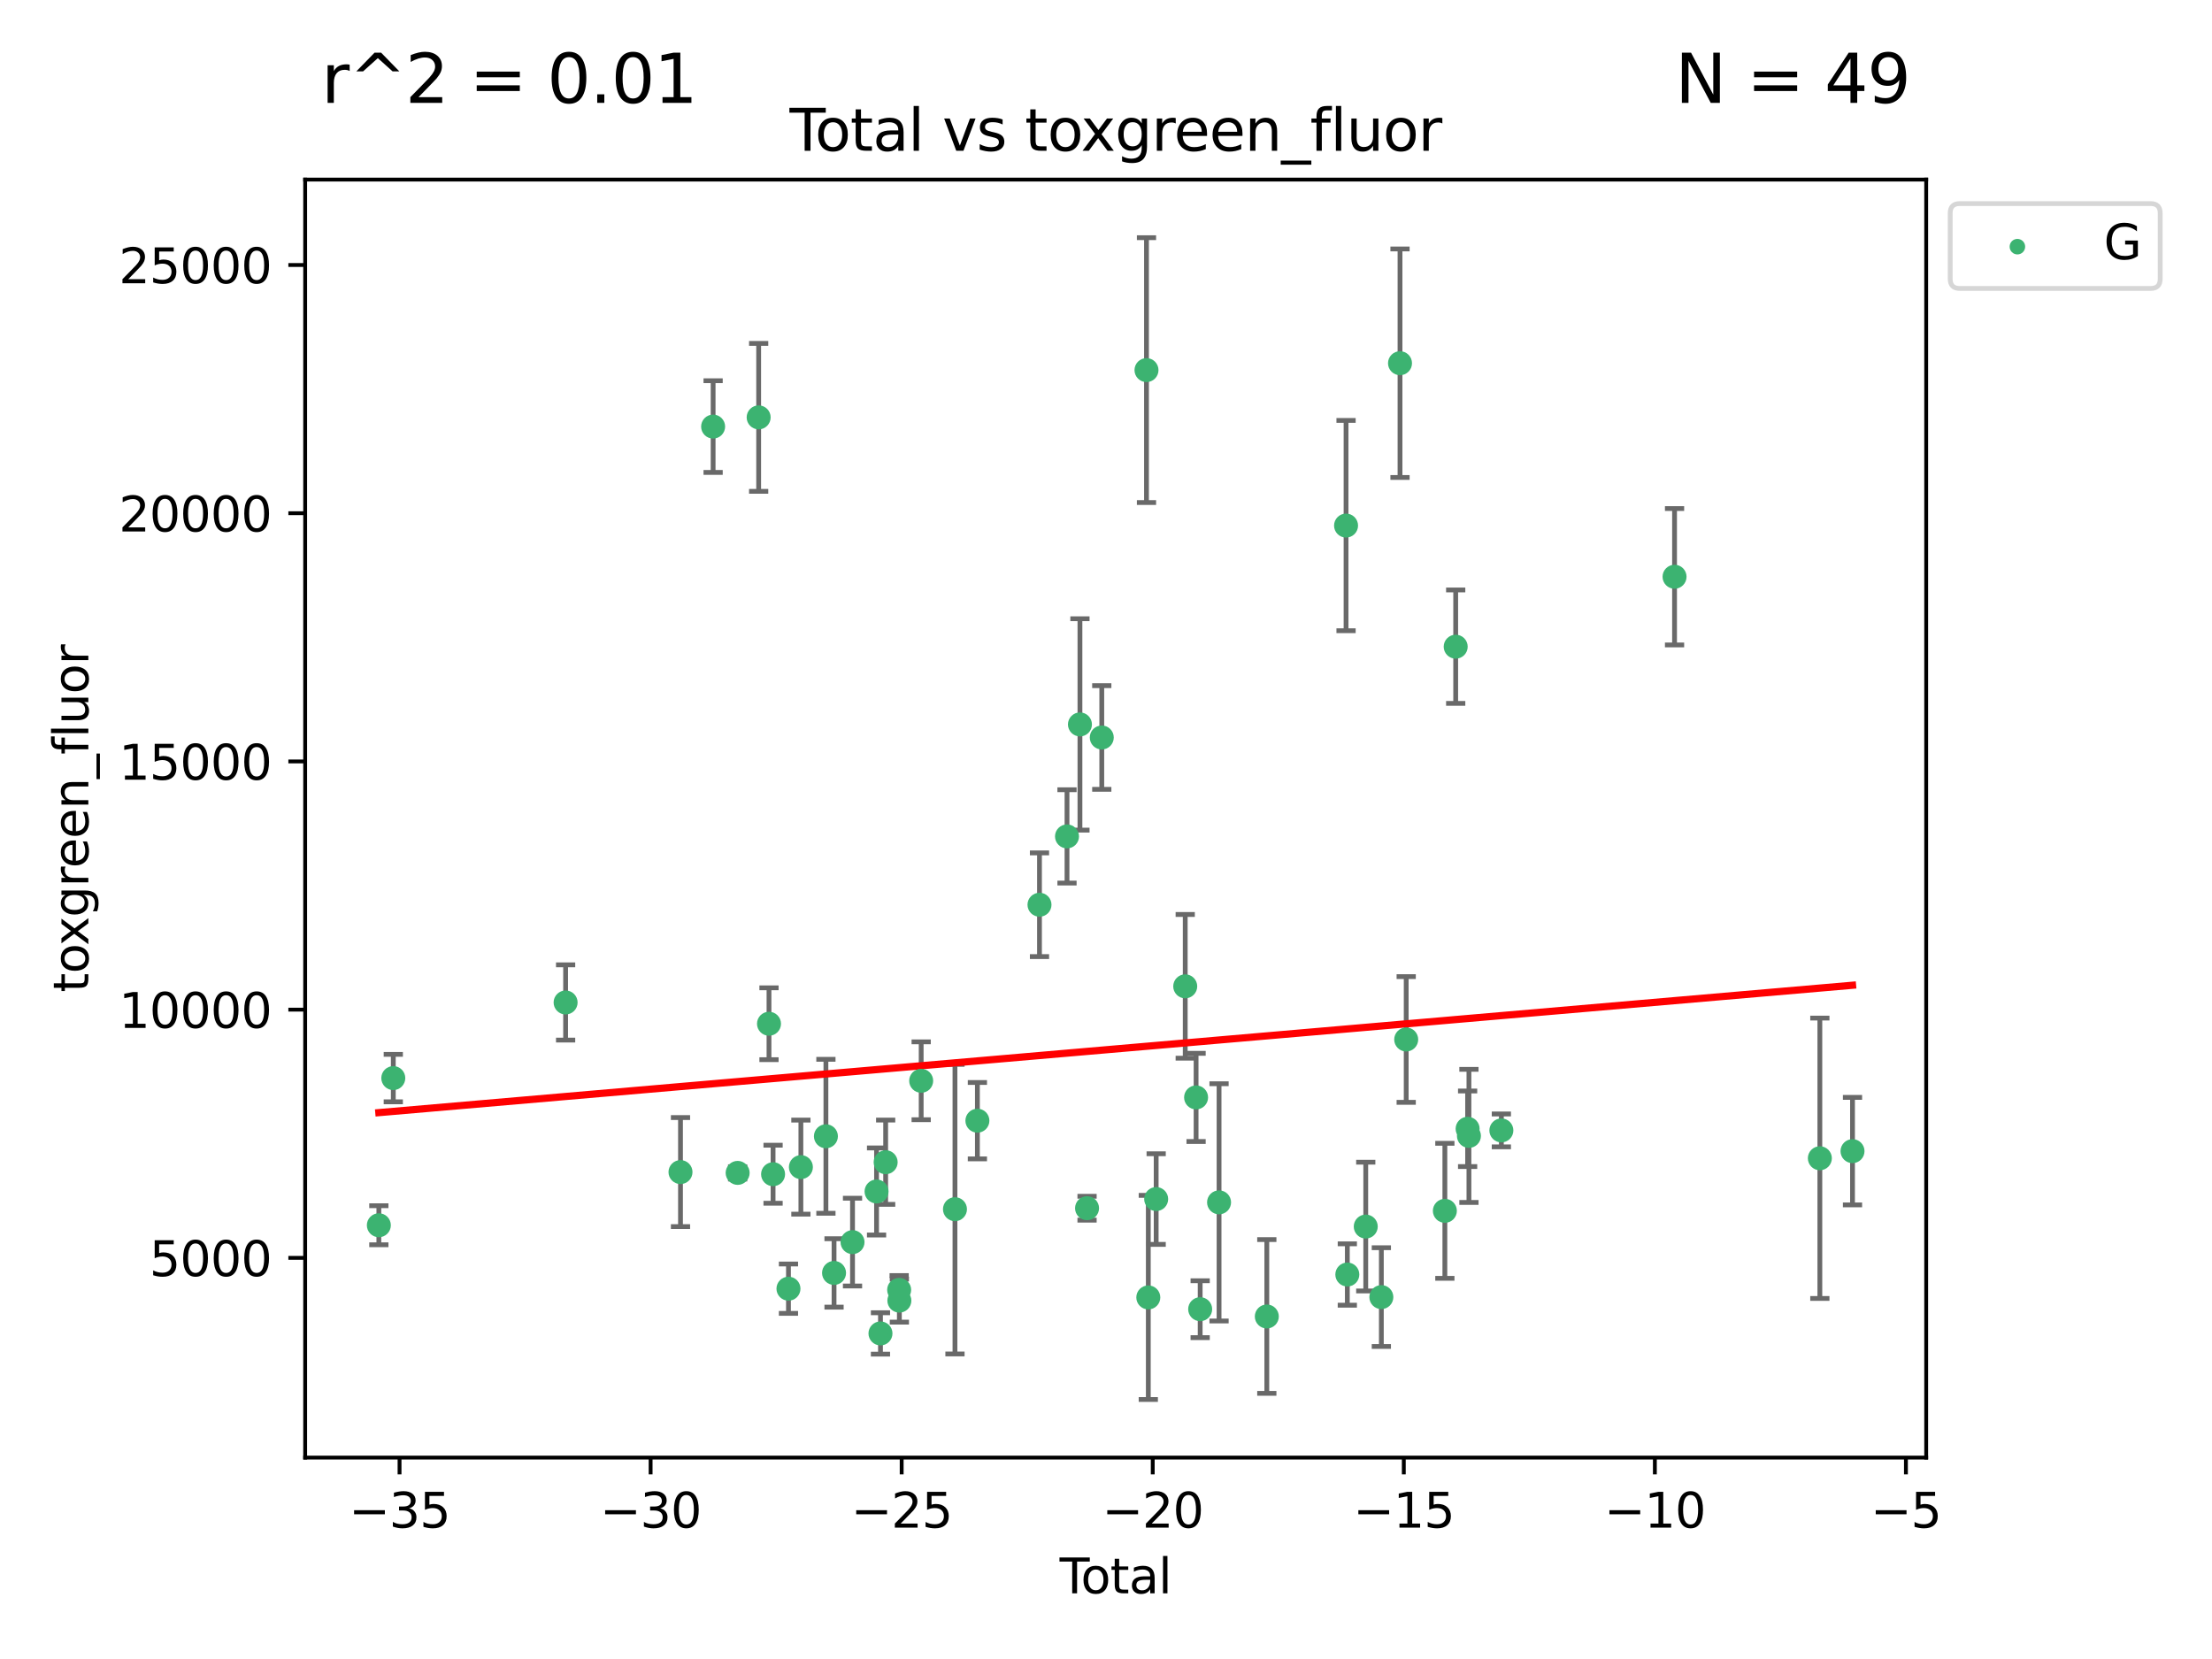 <?xml version="1.0" encoding="utf-8" standalone="no"?>
<!DOCTYPE svg PUBLIC "-//W3C//DTD SVG 1.1//EN"
  "http://www.w3.org/Graphics/SVG/1.1/DTD/svg11.dtd">
<svg xmlns:xlink="http://www.w3.org/1999/xlink" width="460.8pt" height="345.6pt" viewBox="0 0 460.8 345.6" xmlns="http://www.w3.org/2000/svg" version="1.1">
 <defs>
  <style type="text/css">*{stroke-linejoin: round; stroke-linecap: butt}</style>
 </defs>
 <g id="figure_1">
  <g id="patch_1">
   <path d="M 0 345.6 
L 460.8 345.6 
L 460.8 0 
L 0 0 
z
" style="fill: #ffffff"/>
  </g>
  <g id="axes_1">
   <g id="patch_2">
    <path d="M 63.571 303.64 
L 401.26 303.64 
L 401.26 37.411 
L 63.571 37.411 
z
" style="fill: #ffffff"/>
   </g>
   <g id="PathCollection_1">
    <defs>
     <path id="m914943b839" d="M 0 1.118 
C 0.297 1.118 0.581 1 0.791 0.791 
C 1 0.581 1.118 0.297 1.118 0 
C 1.118 -0.297 1 -0.581 0.791 -0.791 
C 0.581 -1 0.297 -1.118 0 -1.118 
C -0.297 -1.118 -0.581 -1 -0.791 -0.791 
C -1 -0.581 -1.118 -0.297 -1.118 0 
C -1.118 0.297 -1 0.581 -0.791 0.791 
C -0.581 1 -0.297 1.118 0 1.118 
z
" style="stroke: #3cb371"/>
    </defs>
    <g clip-path="url(#p2b8fda787f)">
     <use xlink:href="#m914943b839" x="78.921" y="255.241" style="fill: #3cb371; stroke: #3cb371"/>
     <use xlink:href="#m914943b839" x="81.93" y="224.585" style="fill: #3cb371; stroke: #3cb371"/>
     <use xlink:href="#m914943b839" x="117.827" y="208.834" style="fill: #3cb371; stroke: #3cb371"/>
     <use xlink:href="#m914943b839" x="141.76" y="244.166" style="fill: #3cb371; stroke: #3cb371"/>
     <use xlink:href="#m914943b839" x="148.556" y="88.865" style="fill: #3cb371; stroke: #3cb371"/>
     <use xlink:href="#m914943b839" x="153.665" y="244.333" style="fill: #3cb371; stroke: #3cb371"/>
     <use xlink:href="#m914943b839" x="158.042" y="86.946" style="fill: #3cb371; stroke: #3cb371"/>
     <use xlink:href="#m914943b839" x="160.196" y="213.265" style="fill: #3cb371; stroke: #3cb371"/>
     <use xlink:href="#m914943b839" x="161.046" y="244.609" style="fill: #3cb371; stroke: #3cb371"/>
     <use xlink:href="#m914943b839" x="164.252" y="268.458" style="fill: #3cb371; stroke: #3cb371"/>
     <use xlink:href="#m914943b839" x="166.84" y="243.132" style="fill: #3cb371; stroke: #3cb371"/>
     <use xlink:href="#m914943b839" x="172.053" y="236.707" style="fill: #3cb371; stroke: #3cb371"/>
     <use xlink:href="#m914943b839" x="173.747" y="265.175" style="fill: #3cb371; stroke: #3cb371"/>
     <use xlink:href="#m914943b839" x="177.596" y="258.756" style="fill: #3cb371; stroke: #3cb371"/>
     <use xlink:href="#m914943b839" x="182.603" y="248.206" style="fill: #3cb371; stroke: #3cb371"/>
     <use xlink:href="#m914943b839" x="183.419" y="277.778" style="fill: #3cb371; stroke: #3cb371"/>
     <use xlink:href="#m914943b839" x="184.499" y="242.11" style="fill: #3cb371; stroke: #3cb371"/>
     <use xlink:href="#m914943b839" x="187.311" y="268.703" style="fill: #3cb371; stroke: #3cb371"/>
     <use xlink:href="#m914943b839" x="187.355" y="270.943" style="fill: #3cb371; stroke: #3cb371"/>
     <use xlink:href="#m914943b839" x="191.898" y="225.149" style="fill: #3cb371; stroke: #3cb371"/>
     <use xlink:href="#m914943b839" x="198.937" y="251.896" style="fill: #3cb371; stroke: #3cb371"/>
     <use xlink:href="#m914943b839" x="203.61" y="233.46" style="fill: #3cb371; stroke: #3cb371"/>
     <use xlink:href="#m914943b839" x="216.545" y="188.473" style="fill: #3cb371; stroke: #3cb371"/>
     <use xlink:href="#m914943b839" x="222.277" y="174.238" style="fill: #3cb371; stroke: #3cb371"/>
     <use xlink:href="#m914943b839" x="224.972" y="150.91" style="fill: #3cb371; stroke: #3cb371"/>
     <use xlink:href="#m914943b839" x="226.453" y="251.69" style="fill: #3cb371; stroke: #3cb371"/>
     <use xlink:href="#m914943b839" x="229.52" y="153.633" style="fill: #3cb371; stroke: #3cb371"/>
     <use xlink:href="#m914943b839" x="238.835" y="77.1" style="fill: #3cb371; stroke: #3cb371"/>
     <use xlink:href="#m914943b839" x="239.213" y="270.277" style="fill: #3cb371; stroke: #3cb371"/>
     <use xlink:href="#m914943b839" x="240.851" y="249.786" style="fill: #3cb371; stroke: #3cb371"/>
     <use xlink:href="#m914943b839" x="246.904" y="205.47" style="fill: #3cb371; stroke: #3cb371"/>
     <use xlink:href="#m914943b839" x="249.167" y="228.612" style="fill: #3cb371; stroke: #3cb371"/>
     <use xlink:href="#m914943b839" x="250.017" y="272.727" style="fill: #3cb371; stroke: #3cb371"/>
     <use xlink:href="#m914943b839" x="253.952" y="250.471" style="fill: #3cb371; stroke: #3cb371"/>
     <use xlink:href="#m914943b839" x="263.901" y="274.247" style="fill: #3cb371; stroke: #3cb371"/>
     <use xlink:href="#m914943b839" x="280.407" y="109.488" style="fill: #3cb371; stroke: #3cb371"/>
     <use xlink:href="#m914943b839" x="280.673" y="265.504" style="fill: #3cb371; stroke: #3cb371"/>
     <use xlink:href="#m914943b839" x="284.511" y="255.513" style="fill: #3cb371; stroke: #3cb371"/>
     <use xlink:href="#m914943b839" x="287.76" y="270.21" style="fill: #3cb371; stroke: #3cb371"/>
     <use xlink:href="#m914943b839" x="291.648" y="75.663" style="fill: #3cb371; stroke: #3cb371"/>
     <use xlink:href="#m914943b839" x="292.937" y="216.544" style="fill: #3cb371; stroke: #3cb371"/>
     <use xlink:href="#m914943b839" x="300.991" y="252.238" style="fill: #3cb371; stroke: #3cb371"/>
     <use xlink:href="#m914943b839" x="303.248" y="134.716" style="fill: #3cb371; stroke: #3cb371"/>
     <use xlink:href="#m914943b839" x="305.733" y="235.144" style="fill: #3cb371; stroke: #3cb371"/>
     <use xlink:href="#m914943b839" x="306.006" y="236.628" style="fill: #3cb371; stroke: #3cb371"/>
     <use xlink:href="#m914943b839" x="312.761" y="235.486" style="fill: #3cb371; stroke: #3cb371"/>
     <use xlink:href="#m914943b839" x="348.839" y="120.147" style="fill: #3cb371; stroke: #3cb371"/>
     <use xlink:href="#m914943b839" x="379.109" y="241.286" style="fill: #3cb371; stroke: #3cb371"/>
     <use xlink:href="#m914943b839" x="385.911" y="239.804" style="fill: #3cb371; stroke: #3cb371"/>
    </g>
   </g>
   <g id="matplotlib.axis_1">
    <g id="xtick_1">
     <g id="line2d_1">
      <defs>
       <path id="md3761fdeb9" d="M 0 0 
L 0 3.5 
" style="stroke: #000000; stroke-width: 0.8"/>
      </defs>
      <g>
       <use xlink:href="#md3761fdeb9" x="83.232" y="303.64" style="stroke: #000000; stroke-width: 0.8"/>
      </g>
     </g>
     <g id="text_1">
      <!-- −35 -->
      <g transform="translate(72.68 318.238)scale(0.1 -0.1)">
       <defs>
        <path id="DejaVuSans-2212" d="M 678 2272 
L 4684 2272 
L 4684 1741 
L 678 1741 
L 678 2272 
z
" transform="scale(0.016)"/>
        <path id="DejaVuSans-33" d="M 2597 2516 
Q 3050 2419 3304 2112 
Q 3559 1806 3559 1356 
Q 3559 666 3084 287 
Q 2609 -91 1734 -91 
Q 1441 -91 1130 -33 
Q 819 25 488 141 
L 488 750 
Q 750 597 1062 519 
Q 1375 441 1716 441 
Q 2309 441 2620 675 
Q 2931 909 2931 1356 
Q 2931 1769 2642 2001 
Q 2353 2234 1838 2234 
L 1294 2234 
L 1294 2753 
L 1863 2753 
Q 2328 2753 2575 2939 
Q 2822 3125 2822 3475 
Q 2822 3834 2567 4026 
Q 2313 4219 1838 4219 
Q 1578 4219 1281 4162 
Q 984 4106 628 3988 
L 628 4550 
Q 988 4650 1302 4700 
Q 1616 4750 1894 4750 
Q 2613 4750 3031 4423 
Q 3450 4097 3450 3541 
Q 3450 3153 3228 2886 
Q 3006 2619 2597 2516 
z
" transform="scale(0.016)"/>
        <path id="DejaVuSans-35" d="M 691 4666 
L 3169 4666 
L 3169 4134 
L 1269 4134 
L 1269 2991 
Q 1406 3038 1543 3061 
Q 1681 3084 1819 3084 
Q 2600 3084 3056 2656 
Q 3513 2228 3513 1497 
Q 3513 744 3044 326 
Q 2575 -91 1722 -91 
Q 1428 -91 1123 -41 
Q 819 9 494 109 
L 494 744 
Q 775 591 1075 516 
Q 1375 441 1709 441 
Q 2250 441 2565 725 
Q 2881 1009 2881 1497 
Q 2881 1984 2565 2268 
Q 2250 2553 1709 2553 
Q 1456 2553 1204 2497 
Q 953 2441 691 2322 
L 691 4666 
z
" transform="scale(0.016)"/>
       </defs>
       <use xlink:href="#DejaVuSans-2212"/>
       <use xlink:href="#DejaVuSans-33" x="83.789"/>
       <use xlink:href="#DejaVuSans-35" x="147.412"/>
      </g>
     </g>
    </g>
    <g id="xtick_2">
     <g id="line2d_2">
      <g>
       <use xlink:href="#md3761fdeb9" x="135.534" y="303.64" style="stroke: #000000; stroke-width: 0.8"/>
      </g>
     </g>
     <g id="text_2">
      <!-- −30 -->
      <g transform="translate(124.981 318.238)scale(0.1 -0.1)">
       <defs>
        <path id="DejaVuSans-30" d="M 2034 4250 
Q 1547 4250 1301 3770 
Q 1056 3291 1056 2328 
Q 1056 1369 1301 889 
Q 1547 409 2034 409 
Q 2525 409 2770 889 
Q 3016 1369 3016 2328 
Q 3016 3291 2770 3770 
Q 2525 4250 2034 4250 
z
M 2034 4750 
Q 2819 4750 3233 4129 
Q 3647 3509 3647 2328 
Q 3647 1150 3233 529 
Q 2819 -91 2034 -91 
Q 1250 -91 836 529 
Q 422 1150 422 2328 
Q 422 3509 836 4129 
Q 1250 4750 2034 4750 
z
" transform="scale(0.016)"/>
       </defs>
       <use xlink:href="#DejaVuSans-2212"/>
       <use xlink:href="#DejaVuSans-33" x="83.789"/>
       <use xlink:href="#DejaVuSans-30" x="147.412"/>
      </g>
     </g>
    </g>
    <g id="xtick_3">
     <g id="line2d_3">
      <g>
       <use xlink:href="#md3761fdeb9" x="187.835" y="303.64" style="stroke: #000000; stroke-width: 0.8"/>
      </g>
     </g>
     <g id="text_3">
      <!-- −25 -->
      <g transform="translate(177.283 318.238)scale(0.1 -0.1)">
       <defs>
        <path id="DejaVuSans-32" d="M 1228 531 
L 3431 531 
L 3431 0 
L 469 0 
L 469 531 
Q 828 903 1448 1529 
Q 2069 2156 2228 2338 
Q 2531 2678 2651 2914 
Q 2772 3150 2772 3378 
Q 2772 3750 2511 3984 
Q 2250 4219 1831 4219 
Q 1534 4219 1204 4116 
Q 875 4013 500 3803 
L 500 4441 
Q 881 4594 1212 4672 
Q 1544 4750 1819 4750 
Q 2544 4750 2975 4387 
Q 3406 4025 3406 3419 
Q 3406 3131 3298 2873 
Q 3191 2616 2906 2266 
Q 2828 2175 2409 1742 
Q 1991 1309 1228 531 
z
" transform="scale(0.016)"/>
       </defs>
       <use xlink:href="#DejaVuSans-2212"/>
       <use xlink:href="#DejaVuSans-32" x="83.789"/>
       <use xlink:href="#DejaVuSans-35" x="147.412"/>
      </g>
     </g>
    </g>
    <g id="xtick_4">
     <g id="line2d_4">
      <g>
       <use xlink:href="#md3761fdeb9" x="240.136" y="303.64" style="stroke: #000000; stroke-width: 0.8"/>
      </g>
     </g>
     <g id="text_4">
      <!-- −20 -->
      <g transform="translate(229.584 318.238)scale(0.1 -0.1)">
       <use xlink:href="#DejaVuSans-2212"/>
       <use xlink:href="#DejaVuSans-32" x="83.789"/>
       <use xlink:href="#DejaVuSans-30" x="147.412"/>
      </g>
     </g>
    </g>
    <g id="xtick_5">
     <g id="line2d_5">
      <g>
       <use xlink:href="#md3761fdeb9" x="292.437" y="303.64" style="stroke: #000000; stroke-width: 0.8"/>
      </g>
     </g>
     <g id="text_5">
      <!-- −15 -->
      <g transform="translate(281.885 318.238)scale(0.1 -0.1)">
       <defs>
        <path id="DejaVuSans-31" d="M 794 531 
L 1825 531 
L 1825 4091 
L 703 3866 
L 703 4441 
L 1819 4666 
L 2450 4666 
L 2450 531 
L 3481 531 
L 3481 0 
L 794 0 
L 794 531 
z
" transform="scale(0.016)"/>
       </defs>
       <use xlink:href="#DejaVuSans-2212"/>
       <use xlink:href="#DejaVuSans-31" x="83.789"/>
       <use xlink:href="#DejaVuSans-35" x="147.412"/>
      </g>
     </g>
    </g>
    <g id="xtick_6">
     <g id="line2d_6">
      <g>
       <use xlink:href="#md3761fdeb9" x="344.739" y="303.64" style="stroke: #000000; stroke-width: 0.8"/>
      </g>
     </g>
     <g id="text_6">
      <!-- −10 -->
      <g transform="translate(334.186 318.238)scale(0.1 -0.1)">
       <use xlink:href="#DejaVuSans-2212"/>
       <use xlink:href="#DejaVuSans-31" x="83.789"/>
       <use xlink:href="#DejaVuSans-30" x="147.412"/>
      </g>
     </g>
    </g>
    <g id="xtick_7">
     <g id="line2d_7">
      <g>
       <use xlink:href="#md3761fdeb9" x="397.04" y="303.64" style="stroke: #000000; stroke-width: 0.8"/>
      </g>
     </g>
     <g id="text_7">
      <!-- −5 -->
      <g transform="translate(389.669 318.238)scale(0.1 -0.1)">
       <use xlink:href="#DejaVuSans-2212"/>
       <use xlink:href="#DejaVuSans-35" x="83.789"/>
      </g>
     </g>
    </g>
    <g id="text_8">
     <!-- Total -->
     <g transform="translate(220.739 331.917)scale(0.1 -0.1)">
      <defs>
       <path id="DejaVuSans-54" d="M -19 4666 
L 3928 4666 
L 3928 4134 
L 2272 4134 
L 2272 0 
L 1638 0 
L 1638 4134 
L -19 4134 
L -19 4666 
z
" transform="scale(0.016)"/>
       <path id="DejaVuSans-6f" d="M 1959 3097 
Q 1497 3097 1228 2736 
Q 959 2375 959 1747 
Q 959 1119 1226 758 
Q 1494 397 1959 397 
Q 2419 397 2687 759 
Q 2956 1122 2956 1747 
Q 2956 2369 2687 2733 
Q 2419 3097 1959 3097 
z
M 1959 3584 
Q 2709 3584 3137 3096 
Q 3566 2609 3566 1747 
Q 3566 888 3137 398 
Q 2709 -91 1959 -91 
Q 1206 -91 779 398 
Q 353 888 353 1747 
Q 353 2609 779 3096 
Q 1206 3584 1959 3584 
z
" transform="scale(0.016)"/>
       <path id="DejaVuSans-74" d="M 1172 4494 
L 1172 3500 
L 2356 3500 
L 2356 3053 
L 1172 3053 
L 1172 1153 
Q 1172 725 1289 603 
Q 1406 481 1766 481 
L 2356 481 
L 2356 0 
L 1766 0 
Q 1100 0 847 248 
Q 594 497 594 1153 
L 594 3053 
L 172 3053 
L 172 3500 
L 594 3500 
L 594 4494 
L 1172 4494 
z
" transform="scale(0.016)"/>
       <path id="DejaVuSans-61" d="M 2194 1759 
Q 1497 1759 1228 1600 
Q 959 1441 959 1056 
Q 959 750 1161 570 
Q 1363 391 1709 391 
Q 2188 391 2477 730 
Q 2766 1069 2766 1631 
L 2766 1759 
L 2194 1759 
z
M 3341 1997 
L 3341 0 
L 2766 0 
L 2766 531 
Q 2569 213 2275 61 
Q 1981 -91 1556 -91 
Q 1019 -91 701 211 
Q 384 513 384 1019 
Q 384 1609 779 1909 
Q 1175 2209 1959 2209 
L 2766 2209 
L 2766 2266 
Q 2766 2663 2505 2880 
Q 2244 3097 1772 3097 
Q 1472 3097 1187 3025 
Q 903 2953 641 2809 
L 641 3341 
Q 956 3463 1253 3523 
Q 1550 3584 1831 3584 
Q 2591 3584 2966 3190 
Q 3341 2797 3341 1997 
z
" transform="scale(0.016)"/>
       <path id="DejaVuSans-6c" d="M 603 4863 
L 1178 4863 
L 1178 0 
L 603 0 
L 603 4863 
z
" transform="scale(0.016)"/>
      </defs>
      <use xlink:href="#DejaVuSans-54"/>
      <use xlink:href="#DejaVuSans-6f" x="44.084"/>
      <use xlink:href="#DejaVuSans-74" x="105.266"/>
      <use xlink:href="#DejaVuSans-61" x="144.475"/>
      <use xlink:href="#DejaVuSans-6c" x="205.754"/>
     </g>
    </g>
   </g>
   <g id="matplotlib.axis_2">
    <g id="ytick_1">
     <g id="line2d_8">
      <defs>
       <path id="m83ffa0b777" d="M 0 0 
L -3.5 0 
" style="stroke: #000000; stroke-width: 0.8"/>
      </defs>
      <g>
       <use xlink:href="#m83ffa0b777" x="63.571" y="262.033" style="stroke: #000000; stroke-width: 0.8"/>
      </g>
     </g>
     <g id="text_9">
      <!-- 5000 -->
      <g transform="translate(31.121 265.832)scale(0.1 -0.1)">
       <use xlink:href="#DejaVuSans-35"/>
       <use xlink:href="#DejaVuSans-30" x="63.623"/>
       <use xlink:href="#DejaVuSans-30" x="127.246"/>
       <use xlink:href="#DejaVuSans-30" x="190.869"/>
      </g>
     </g>
    </g>
    <g id="ytick_2">
     <g id="line2d_9">
      <g>
       <use xlink:href="#m83ffa0b777" x="63.571" y="210.326" style="stroke: #000000; stroke-width: 0.8"/>
      </g>
     </g>
     <g id="text_10">
      <!-- 10000 -->
      <g transform="translate(24.759 214.125)scale(0.1 -0.1)">
       <use xlink:href="#DejaVuSans-31"/>
       <use xlink:href="#DejaVuSans-30" x="63.623"/>
       <use xlink:href="#DejaVuSans-30" x="127.246"/>
       <use xlink:href="#DejaVuSans-30" x="190.869"/>
       <use xlink:href="#DejaVuSans-30" x="254.492"/>
      </g>
     </g>
    </g>
    <g id="ytick_3">
     <g id="line2d_10">
      <g>
       <use xlink:href="#m83ffa0b777" x="63.571" y="158.619" style="stroke: #000000; stroke-width: 0.8"/>
      </g>
     </g>
     <g id="text_11">
      <!-- 15000 -->
      <g transform="translate(24.759 162.418)scale(0.1 -0.1)">
       <use xlink:href="#DejaVuSans-31"/>
       <use xlink:href="#DejaVuSans-35" x="63.623"/>
       <use xlink:href="#DejaVuSans-30" x="127.246"/>
       <use xlink:href="#DejaVuSans-30" x="190.869"/>
       <use xlink:href="#DejaVuSans-30" x="254.492"/>
      </g>
     </g>
    </g>
    <g id="ytick_4">
     <g id="line2d_11">
      <g>
       <use xlink:href="#m83ffa0b777" x="63.571" y="106.913" style="stroke: #000000; stroke-width: 0.8"/>
      </g>
     </g>
     <g id="text_12">
      <!-- 20000 -->
      <g transform="translate(24.759 110.712)scale(0.1 -0.1)">
       <use xlink:href="#DejaVuSans-32"/>
       <use xlink:href="#DejaVuSans-30" x="63.623"/>
       <use xlink:href="#DejaVuSans-30" x="127.246"/>
       <use xlink:href="#DejaVuSans-30" x="190.869"/>
       <use xlink:href="#DejaVuSans-30" x="254.492"/>
      </g>
     </g>
    </g>
    <g id="ytick_5">
     <g id="line2d_12">
      <g>
       <use xlink:href="#m83ffa0b777" x="63.571" y="55.206" style="stroke: #000000; stroke-width: 0.8"/>
      </g>
     </g>
     <g id="text_13">
      <!-- 25000 -->
      <g transform="translate(24.759 59.005)scale(0.1 -0.1)">
       <use xlink:href="#DejaVuSans-32"/>
       <use xlink:href="#DejaVuSans-35" x="63.623"/>
       <use xlink:href="#DejaVuSans-30" x="127.246"/>
       <use xlink:href="#DejaVuSans-30" x="190.869"/>
       <use xlink:href="#DejaVuSans-30" x="254.492"/>
      </g>
     </g>
    </g>
    <g id="text_14">
     <!-- toxgreen_fluor -->
     <g transform="translate(18.401 206.72)rotate(-90)scale(0.1 -0.1)">
      <defs>
       <path id="DejaVuSans-78" d="M 3513 3500 
L 2247 1797 
L 3578 0 
L 2900 0 
L 1881 1375 
L 863 0 
L 184 0 
L 1544 1831 
L 300 3500 
L 978 3500 
L 1906 2253 
L 2834 3500 
L 3513 3500 
z
" transform="scale(0.016)"/>
       <path id="DejaVuSans-67" d="M 2906 1791 
Q 2906 2416 2648 2759 
Q 2391 3103 1925 3103 
Q 1463 3103 1205 2759 
Q 947 2416 947 1791 
Q 947 1169 1205 825 
Q 1463 481 1925 481 
Q 2391 481 2648 825 
Q 2906 1169 2906 1791 
z
M 3481 434 
Q 3481 -459 3084 -895 
Q 2688 -1331 1869 -1331 
Q 1566 -1331 1297 -1286 
Q 1028 -1241 775 -1147 
L 775 -588 
Q 1028 -725 1275 -790 
Q 1522 -856 1778 -856 
Q 2344 -856 2625 -561 
Q 2906 -266 2906 331 
L 2906 616 
Q 2728 306 2450 153 
Q 2172 0 1784 0 
Q 1141 0 747 490 
Q 353 981 353 1791 
Q 353 2603 747 3093 
Q 1141 3584 1784 3584 
Q 2172 3584 2450 3431 
Q 2728 3278 2906 2969 
L 2906 3500 
L 3481 3500 
L 3481 434 
z
" transform="scale(0.016)"/>
       <path id="DejaVuSans-72" d="M 2631 2963 
Q 2534 3019 2420 3045 
Q 2306 3072 2169 3072 
Q 1681 3072 1420 2755 
Q 1159 2438 1159 1844 
L 1159 0 
L 581 0 
L 581 3500 
L 1159 3500 
L 1159 2956 
Q 1341 3275 1631 3429 
Q 1922 3584 2338 3584 
Q 2397 3584 2469 3576 
Q 2541 3569 2628 3553 
L 2631 2963 
z
" transform="scale(0.016)"/>
       <path id="DejaVuSans-65" d="M 3597 1894 
L 3597 1613 
L 953 1613 
Q 991 1019 1311 708 
Q 1631 397 2203 397 
Q 2534 397 2845 478 
Q 3156 559 3463 722 
L 3463 178 
Q 3153 47 2828 -22 
Q 2503 -91 2169 -91 
Q 1331 -91 842 396 
Q 353 884 353 1716 
Q 353 2575 817 3079 
Q 1281 3584 2069 3584 
Q 2775 3584 3186 3129 
Q 3597 2675 3597 1894 
z
M 3022 2063 
Q 3016 2534 2758 2815 
Q 2500 3097 2075 3097 
Q 1594 3097 1305 2825 
Q 1016 2553 972 2059 
L 3022 2063 
z
" transform="scale(0.016)"/>
       <path id="DejaVuSans-6e" d="M 3513 2113 
L 3513 0 
L 2938 0 
L 2938 2094 
Q 2938 2591 2744 2837 
Q 2550 3084 2163 3084 
Q 1697 3084 1428 2787 
Q 1159 2491 1159 1978 
L 1159 0 
L 581 0 
L 581 3500 
L 1159 3500 
L 1159 2956 
Q 1366 3272 1645 3428 
Q 1925 3584 2291 3584 
Q 2894 3584 3203 3211 
Q 3513 2838 3513 2113 
z
" transform="scale(0.016)"/>
       <path id="DejaVuSans-5f" d="M 3263 -1063 
L 3263 -1509 
L -63 -1509 
L -63 -1063 
L 3263 -1063 
z
" transform="scale(0.016)"/>
       <path id="DejaVuSans-66" d="M 2375 4863 
L 2375 4384 
L 1825 4384 
Q 1516 4384 1395 4259 
Q 1275 4134 1275 3809 
L 1275 3500 
L 2222 3500 
L 2222 3053 
L 1275 3053 
L 1275 0 
L 697 0 
L 697 3053 
L 147 3053 
L 147 3500 
L 697 3500 
L 697 3744 
Q 697 4328 969 4595 
Q 1241 4863 1831 4863 
L 2375 4863 
z
" transform="scale(0.016)"/>
       <path id="DejaVuSans-75" d="M 544 1381 
L 544 3500 
L 1119 3500 
L 1119 1403 
Q 1119 906 1312 657 
Q 1506 409 1894 409 
Q 2359 409 2629 706 
Q 2900 1003 2900 1516 
L 2900 3500 
L 3475 3500 
L 3475 0 
L 2900 0 
L 2900 538 
Q 2691 219 2414 64 
Q 2138 -91 1772 -91 
Q 1169 -91 856 284 
Q 544 659 544 1381 
z
M 1991 3584 
L 1991 3584 
z
" transform="scale(0.016)"/>
      </defs>
      <use xlink:href="#DejaVuSans-74"/>
      <use xlink:href="#DejaVuSans-6f" x="39.209"/>
      <use xlink:href="#DejaVuSans-78" x="97.266"/>
      <use xlink:href="#DejaVuSans-67" x="156.445"/>
      <use xlink:href="#DejaVuSans-72" x="219.922"/>
      <use xlink:href="#DejaVuSans-65" x="258.785"/>
      <use xlink:href="#DejaVuSans-65" x="320.309"/>
      <use xlink:href="#DejaVuSans-6e" x="381.832"/>
      <use xlink:href="#DejaVuSans-5f" x="445.211"/>
      <use xlink:href="#DejaVuSans-66" x="495.211"/>
      <use xlink:href="#DejaVuSans-6c" x="530.416"/>
      <use xlink:href="#DejaVuSans-75" x="558.199"/>
      <use xlink:href="#DejaVuSans-6f" x="621.578"/>
      <use xlink:href="#DejaVuSans-72" x="682.76"/>
     </g>
    </g>
   </g>
   <g id="LineCollection_1">
    <path d="M 78.921 259.311 
L 78.921 251.171 
" clip-path="url(#p2b8fda787f)" style="fill: none; stroke: #696969"/>
    <path d="M 81.93 229.529 
L 81.93 219.641 
" clip-path="url(#p2b8fda787f)" style="fill: none; stroke: #696969"/>
    <path d="M 117.827 216.671 
L 117.827 200.996 
" clip-path="url(#p2b8fda787f)" style="fill: none; stroke: #696969"/>
    <path d="M 141.76 255.523 
L 141.76 232.809 
" clip-path="url(#p2b8fda787f)" style="fill: none; stroke: #696969"/>
    <path d="M 148.556 98.414 
L 148.556 79.316 
" clip-path="url(#p2b8fda787f)" style="fill: none; stroke: #696969"/>
    <path d="M 153.665 245.62 
L 153.665 243.047 
" clip-path="url(#p2b8fda787f)" style="fill: none; stroke: #696969"/>
    <path d="M 158.042 102.353 
L 158.042 71.54 
" clip-path="url(#p2b8fda787f)" style="fill: none; stroke: #696969"/>
    <path d="M 160.196 220.749 
L 160.196 205.782 
" clip-path="url(#p2b8fda787f)" style="fill: none; stroke: #696969"/>
    <path d="M 161.046 250.653 
L 161.046 238.566 
" clip-path="url(#p2b8fda787f)" style="fill: none; stroke: #696969"/>
    <path d="M 164.252 273.6 
L 164.252 263.315 
" clip-path="url(#p2b8fda787f)" style="fill: none; stroke: #696969"/>
    <path d="M 166.84 252.927 
L 166.84 233.337 
" clip-path="url(#p2b8fda787f)" style="fill: none; stroke: #696969"/>
    <path d="M 172.053 252.743 
L 172.053 220.671 
" clip-path="url(#p2b8fda787f)" style="fill: none; stroke: #696969"/>
    <path d="M 173.747 272.302 
L 173.747 258.049 
" clip-path="url(#p2b8fda787f)" style="fill: none; stroke: #696969"/>
    <path d="M 177.596 267.9 
L 177.596 249.612 
" clip-path="url(#p2b8fda787f)" style="fill: none; stroke: #696969"/>
    <path d="M 182.603 257.273 
L 182.603 239.138 
" clip-path="url(#p2b8fda787f)" style="fill: none; stroke: #696969"/>
    <path d="M 183.419 282.087 
L 183.419 273.469 
" clip-path="url(#p2b8fda787f)" style="fill: none; stroke: #696969"/>
    <path d="M 184.499 250.89 
L 184.499 233.33 
" clip-path="url(#p2b8fda787f)" style="fill: none; stroke: #696969"/>
    <path d="M 187.311 271.688 
L 187.311 265.719 
" clip-path="url(#p2b8fda787f)" style="fill: none; stroke: #696969"/>
    <path d="M 187.355 275.422 
L 187.355 266.463 
" clip-path="url(#p2b8fda787f)" style="fill: none; stroke: #696969"/>
    <path d="M 191.898 233.257 
L 191.898 217.04 
" clip-path="url(#p2b8fda787f)" style="fill: none; stroke: #696969"/>
    <path d="M 198.937 282.056 
L 198.937 221.735 
" clip-path="url(#p2b8fda787f)" style="fill: none; stroke: #696969"/>
    <path d="M 203.61 241.413 
L 203.61 225.507 
" clip-path="url(#p2b8fda787f)" style="fill: none; stroke: #696969"/>
    <path d="M 216.545 199.273 
L 216.545 177.673 
" clip-path="url(#p2b8fda787f)" style="fill: none; stroke: #696969"/>
    <path d="M 222.277 183.954 
L 222.277 164.521 
" clip-path="url(#p2b8fda787f)" style="fill: none; stroke: #696969"/>
    <path d="M 224.972 172.929 
L 224.972 128.892 
" clip-path="url(#p2b8fda787f)" style="fill: none; stroke: #696969"/>
    <path d="M 226.453 254.176 
L 226.453 249.205 
" clip-path="url(#p2b8fda787f)" style="fill: none; stroke: #696969"/>
    <path d="M 229.52 164.431 
L 229.52 142.835 
" clip-path="url(#p2b8fda787f)" style="fill: none; stroke: #696969"/>
    <path d="M 238.835 104.687 
L 238.835 49.513 
" clip-path="url(#p2b8fda787f)" style="fill: none; stroke: #696969"/>
    <path d="M 239.213 291.539 
L 239.213 249.015 
" clip-path="url(#p2b8fda787f)" style="fill: none; stroke: #696969"/>
    <path d="M 240.851 259.226 
L 240.851 240.345 
" clip-path="url(#p2b8fda787f)" style="fill: none; stroke: #696969"/>
    <path d="M 246.904 220.441 
L 246.904 190.499 
" clip-path="url(#p2b8fda787f)" style="fill: none; stroke: #696969"/>
    <path d="M 249.167 237.799 
L 249.167 219.426 
" clip-path="url(#p2b8fda787f)" style="fill: none; stroke: #696969"/>
    <path d="M 250.017 278.654 
L 250.017 266.8 
" clip-path="url(#p2b8fda787f)" style="fill: none; stroke: #696969"/>
    <path d="M 253.952 275.182 
L 253.952 225.759 
" clip-path="url(#p2b8fda787f)" style="fill: none; stroke: #696969"/>
    <path d="M 263.901 290.264 
L 263.901 258.23 
" clip-path="url(#p2b8fda787f)" style="fill: none; stroke: #696969"/>
    <path d="M 280.407 131.392 
L 280.407 87.583 
" clip-path="url(#p2b8fda787f)" style="fill: none; stroke: #696969"/>
    <path d="M 280.673 271.897 
L 280.673 259.11 
" clip-path="url(#p2b8fda787f)" style="fill: none; stroke: #696969"/>
    <path d="M 284.511 268.925 
L 284.511 242.101 
" clip-path="url(#p2b8fda787f)" style="fill: none; stroke: #696969"/>
    <path d="M 287.76 280.495 
L 287.76 259.925 
" clip-path="url(#p2b8fda787f)" style="fill: none; stroke: #696969"/>
    <path d="M 291.648 99.464 
L 291.648 51.861 
" clip-path="url(#p2b8fda787f)" style="fill: none; stroke: #696969"/>
    <path d="M 292.937 229.64 
L 292.937 203.449 
" clip-path="url(#p2b8fda787f)" style="fill: none; stroke: #696969"/>
    <path d="M 300.991 266.299 
L 300.991 238.176 
" clip-path="url(#p2b8fda787f)" style="fill: none; stroke: #696969"/>
    <path d="M 303.248 146.53 
L 303.248 122.902 
" clip-path="url(#p2b8fda787f)" style="fill: none; stroke: #696969"/>
    <path d="M 305.733 243.011 
L 305.733 227.276 
" clip-path="url(#p2b8fda787f)" style="fill: none; stroke: #696969"/>
    <path d="M 306.006 250.491 
L 306.006 222.765 
" clip-path="url(#p2b8fda787f)" style="fill: none; stroke: #696969"/>
    <path d="M 312.761 238.911 
L 312.761 232.06 
" clip-path="url(#p2b8fda787f)" style="fill: none; stroke: #696969"/>
    <path d="M 348.839 134.352 
L 348.839 105.942 
" clip-path="url(#p2b8fda787f)" style="fill: none; stroke: #696969"/>
    <path d="M 379.109 270.492 
L 379.109 212.081 
" clip-path="url(#p2b8fda787f)" style="fill: none; stroke: #696969"/>
    <path d="M 385.911 251.003 
L 385.911 228.605 
" clip-path="url(#p2b8fda787f)" style="fill: none; stroke: #696969"/>
   </g>
   <g id="line2d_13">
    <defs>
     <path id="mf32d5de538" d="M 2 0 
L -2 -0 
" style="stroke: #696969"/>
    </defs>
    <g clip-path="url(#p2b8fda787f)">
     <use xlink:href="#mf32d5de538" x="78.921" y="259.311" style="fill: #696969; stroke: #696969"/>
     <use xlink:href="#mf32d5de538" x="81.93" y="229.529" style="fill: #696969; stroke: #696969"/>
     <use xlink:href="#mf32d5de538" x="117.827" y="216.671" style="fill: #696969; stroke: #696969"/>
     <use xlink:href="#mf32d5de538" x="141.76" y="255.523" style="fill: #696969; stroke: #696969"/>
     <use xlink:href="#mf32d5de538" x="148.556" y="98.414" style="fill: #696969; stroke: #696969"/>
     <use xlink:href="#mf32d5de538" x="153.665" y="245.62" style="fill: #696969; stroke: #696969"/>
     <use xlink:href="#mf32d5de538" x="158.042" y="102.353" style="fill: #696969; stroke: #696969"/>
     <use xlink:href="#mf32d5de538" x="160.196" y="220.749" style="fill: #696969; stroke: #696969"/>
     <use xlink:href="#mf32d5de538" x="161.046" y="250.653" style="fill: #696969; stroke: #696969"/>
     <use xlink:href="#mf32d5de538" x="164.252" y="273.6" style="fill: #696969; stroke: #696969"/>
     <use xlink:href="#mf32d5de538" x="166.84" y="252.927" style="fill: #696969; stroke: #696969"/>
     <use xlink:href="#mf32d5de538" x="172.053" y="252.743" style="fill: #696969; stroke: #696969"/>
     <use xlink:href="#mf32d5de538" x="173.747" y="272.302" style="fill: #696969; stroke: #696969"/>
     <use xlink:href="#mf32d5de538" x="177.596" y="267.9" style="fill: #696969; stroke: #696969"/>
     <use xlink:href="#mf32d5de538" x="182.603" y="257.273" style="fill: #696969; stroke: #696969"/>
     <use xlink:href="#mf32d5de538" x="183.419" y="282.087" style="fill: #696969; stroke: #696969"/>
     <use xlink:href="#mf32d5de538" x="184.499" y="250.89" style="fill: #696969; stroke: #696969"/>
     <use xlink:href="#mf32d5de538" x="187.311" y="271.688" style="fill: #696969; stroke: #696969"/>
     <use xlink:href="#mf32d5de538" x="187.355" y="275.422" style="fill: #696969; stroke: #696969"/>
     <use xlink:href="#mf32d5de538" x="191.898" y="233.257" style="fill: #696969; stroke: #696969"/>
     <use xlink:href="#mf32d5de538" x="198.937" y="282.056" style="fill: #696969; stroke: #696969"/>
     <use xlink:href="#mf32d5de538" x="203.61" y="241.413" style="fill: #696969; stroke: #696969"/>
     <use xlink:href="#mf32d5de538" x="216.545" y="199.273" style="fill: #696969; stroke: #696969"/>
     <use xlink:href="#mf32d5de538" x="222.277" y="183.954" style="fill: #696969; stroke: #696969"/>
     <use xlink:href="#mf32d5de538" x="224.972" y="172.929" style="fill: #696969; stroke: #696969"/>
     <use xlink:href="#mf32d5de538" x="226.453" y="254.176" style="fill: #696969; stroke: #696969"/>
     <use xlink:href="#mf32d5de538" x="229.52" y="164.431" style="fill: #696969; stroke: #696969"/>
     <use xlink:href="#mf32d5de538" x="238.835" y="104.687" style="fill: #696969; stroke: #696969"/>
     <use xlink:href="#mf32d5de538" x="239.213" y="291.539" style="fill: #696969; stroke: #696969"/>
     <use xlink:href="#mf32d5de538" x="240.851" y="259.226" style="fill: #696969; stroke: #696969"/>
     <use xlink:href="#mf32d5de538" x="246.904" y="220.441" style="fill: #696969; stroke: #696969"/>
     <use xlink:href="#mf32d5de538" x="249.167" y="237.799" style="fill: #696969; stroke: #696969"/>
     <use xlink:href="#mf32d5de538" x="250.017" y="278.654" style="fill: #696969; stroke: #696969"/>
     <use xlink:href="#mf32d5de538" x="253.952" y="275.182" style="fill: #696969; stroke: #696969"/>
     <use xlink:href="#mf32d5de538" x="263.901" y="290.264" style="fill: #696969; stroke: #696969"/>
     <use xlink:href="#mf32d5de538" x="280.407" y="131.392" style="fill: #696969; stroke: #696969"/>
     <use xlink:href="#mf32d5de538" x="280.673" y="271.897" style="fill: #696969; stroke: #696969"/>
     <use xlink:href="#mf32d5de538" x="284.511" y="268.925" style="fill: #696969; stroke: #696969"/>
     <use xlink:href="#mf32d5de538" x="287.76" y="280.495" style="fill: #696969; stroke: #696969"/>
     <use xlink:href="#mf32d5de538" x="291.648" y="99.464" style="fill: #696969; stroke: #696969"/>
     <use xlink:href="#mf32d5de538" x="292.937" y="229.64" style="fill: #696969; stroke: #696969"/>
     <use xlink:href="#mf32d5de538" x="300.991" y="266.299" style="fill: #696969; stroke: #696969"/>
     <use xlink:href="#mf32d5de538" x="303.248" y="146.53" style="fill: #696969; stroke: #696969"/>
     <use xlink:href="#mf32d5de538" x="305.733" y="243.011" style="fill: #696969; stroke: #696969"/>
     <use xlink:href="#mf32d5de538" x="306.006" y="250.491" style="fill: #696969; stroke: #696969"/>
     <use xlink:href="#mf32d5de538" x="312.761" y="238.911" style="fill: #696969; stroke: #696969"/>
     <use xlink:href="#mf32d5de538" x="348.839" y="134.352" style="fill: #696969; stroke: #696969"/>
     <use xlink:href="#mf32d5de538" x="379.109" y="270.492" style="fill: #696969; stroke: #696969"/>
     <use xlink:href="#mf32d5de538" x="385.911" y="251.003" style="fill: #696969; stroke: #696969"/>
    </g>
   </g>
   <g id="line2d_14">
    <g clip-path="url(#p2b8fda787f)">
     <use xlink:href="#mf32d5de538" x="78.921" y="251.171" style="fill: #696969; stroke: #696969"/>
     <use xlink:href="#mf32d5de538" x="81.93" y="219.641" style="fill: #696969; stroke: #696969"/>
     <use xlink:href="#mf32d5de538" x="117.827" y="200.996" style="fill: #696969; stroke: #696969"/>
     <use xlink:href="#mf32d5de538" x="141.76" y="232.809" style="fill: #696969; stroke: #696969"/>
     <use xlink:href="#mf32d5de538" x="148.556" y="79.316" style="fill: #696969; stroke: #696969"/>
     <use xlink:href="#mf32d5de538" x="153.665" y="243.047" style="fill: #696969; stroke: #696969"/>
     <use xlink:href="#mf32d5de538" x="158.042" y="71.54" style="fill: #696969; stroke: #696969"/>
     <use xlink:href="#mf32d5de538" x="160.196" y="205.782" style="fill: #696969; stroke: #696969"/>
     <use xlink:href="#mf32d5de538" x="161.046" y="238.566" style="fill: #696969; stroke: #696969"/>
     <use xlink:href="#mf32d5de538" x="164.252" y="263.315" style="fill: #696969; stroke: #696969"/>
     <use xlink:href="#mf32d5de538" x="166.84" y="233.337" style="fill: #696969; stroke: #696969"/>
     <use xlink:href="#mf32d5de538" x="172.053" y="220.671" style="fill: #696969; stroke: #696969"/>
     <use xlink:href="#mf32d5de538" x="173.747" y="258.049" style="fill: #696969; stroke: #696969"/>
     <use xlink:href="#mf32d5de538" x="177.596" y="249.612" style="fill: #696969; stroke: #696969"/>
     <use xlink:href="#mf32d5de538" x="182.603" y="239.138" style="fill: #696969; stroke: #696969"/>
     <use xlink:href="#mf32d5de538" x="183.419" y="273.469" style="fill: #696969; stroke: #696969"/>
     <use xlink:href="#mf32d5de538" x="184.499" y="233.33" style="fill: #696969; stroke: #696969"/>
     <use xlink:href="#mf32d5de538" x="187.311" y="265.719" style="fill: #696969; stroke: #696969"/>
     <use xlink:href="#mf32d5de538" x="187.355" y="266.463" style="fill: #696969; stroke: #696969"/>
     <use xlink:href="#mf32d5de538" x="191.898" y="217.04" style="fill: #696969; stroke: #696969"/>
     <use xlink:href="#mf32d5de538" x="198.937" y="221.735" style="fill: #696969; stroke: #696969"/>
     <use xlink:href="#mf32d5de538" x="203.61" y="225.507" style="fill: #696969; stroke: #696969"/>
     <use xlink:href="#mf32d5de538" x="216.545" y="177.673" style="fill: #696969; stroke: #696969"/>
     <use xlink:href="#mf32d5de538" x="222.277" y="164.521" style="fill: #696969; stroke: #696969"/>
     <use xlink:href="#mf32d5de538" x="224.972" y="128.892" style="fill: #696969; stroke: #696969"/>
     <use xlink:href="#mf32d5de538" x="226.453" y="249.205" style="fill: #696969; stroke: #696969"/>
     <use xlink:href="#mf32d5de538" x="229.52" y="142.835" style="fill: #696969; stroke: #696969"/>
     <use xlink:href="#mf32d5de538" x="238.835" y="49.513" style="fill: #696969; stroke: #696969"/>
     <use xlink:href="#mf32d5de538" x="239.213" y="249.015" style="fill: #696969; stroke: #696969"/>
     <use xlink:href="#mf32d5de538" x="240.851" y="240.345" style="fill: #696969; stroke: #696969"/>
     <use xlink:href="#mf32d5de538" x="246.904" y="190.499" style="fill: #696969; stroke: #696969"/>
     <use xlink:href="#mf32d5de538" x="249.167" y="219.426" style="fill: #696969; stroke: #696969"/>
     <use xlink:href="#mf32d5de538" x="250.017" y="266.8" style="fill: #696969; stroke: #696969"/>
     <use xlink:href="#mf32d5de538" x="253.952" y="225.759" style="fill: #696969; stroke: #696969"/>
     <use xlink:href="#mf32d5de538" x="263.901" y="258.23" style="fill: #696969; stroke: #696969"/>
     <use xlink:href="#mf32d5de538" x="280.407" y="87.583" style="fill: #696969; stroke: #696969"/>
     <use xlink:href="#mf32d5de538" x="280.673" y="259.11" style="fill: #696969; stroke: #696969"/>
     <use xlink:href="#mf32d5de538" x="284.511" y="242.101" style="fill: #696969; stroke: #696969"/>
     <use xlink:href="#mf32d5de538" x="287.76" y="259.925" style="fill: #696969; stroke: #696969"/>
     <use xlink:href="#mf32d5de538" x="291.648" y="51.861" style="fill: #696969; stroke: #696969"/>
     <use xlink:href="#mf32d5de538" x="292.937" y="203.449" style="fill: #696969; stroke: #696969"/>
     <use xlink:href="#mf32d5de538" x="300.991" y="238.176" style="fill: #696969; stroke: #696969"/>
     <use xlink:href="#mf32d5de538" x="303.248" y="122.902" style="fill: #696969; stroke: #696969"/>
     <use xlink:href="#mf32d5de538" x="305.733" y="227.276" style="fill: #696969; stroke: #696969"/>
     <use xlink:href="#mf32d5de538" x="306.006" y="222.765" style="fill: #696969; stroke: #696969"/>
     <use xlink:href="#mf32d5de538" x="312.761" y="232.06" style="fill: #696969; stroke: #696969"/>
     <use xlink:href="#mf32d5de538" x="348.839" y="105.942" style="fill: #696969; stroke: #696969"/>
     <use xlink:href="#mf32d5de538" x="379.109" y="212.081" style="fill: #696969; stroke: #696969"/>
     <use xlink:href="#mf32d5de538" x="385.911" y="228.605" style="fill: #696969; stroke: #696969"/>
    </g>
   </g>
   <g id="line2d_15">
    <path d="M 78.921 231.781 
L 81.93 231.521 
L 117.827 228.418 
L 141.76 226.349 
L 148.556 225.762 
L 153.665 225.32 
L 158.042 224.942 
L 160.196 224.756 
L 161.046 224.682 
L 164.252 224.405 
L 166.84 224.181 
L 172.053 223.731 
L 173.747 223.584 
L 177.596 223.252 
L 182.603 222.819 
L 183.419 222.748 
L 184.499 222.655 
L 187.311 222.412 
L 187.355 222.408 
L 191.898 222.015 
L 198.937 221.407 
L 203.61 221.003 
L 216.545 219.885 
L 222.277 219.389 
L 224.972 219.157 
L 226.453 219.028 
L 229.52 218.763 
L 238.835 217.958 
L 239.213 217.926 
L 240.851 217.784 
L 246.904 217.261 
L 249.167 217.065 
L 250.017 216.992 
L 253.952 216.651 
L 263.901 215.792 
L 280.407 214.365 
L 280.673 214.342 
L 284.511 214.01 
L 287.76 213.729 
L 291.648 213.393 
L 292.937 213.282 
L 300.991 212.586 
L 303.248 212.39 
L 305.733 212.176 
L 306.006 212.152 
L 312.761 211.568 
L 348.839 208.45 
L 379.109 205.833 
L 385.911 205.245 
" clip-path="url(#p2b8fda787f)" style="fill: none; stroke: #ff0000; stroke-width: 1.5; stroke-linecap: square"/>
   </g>
   <g id="line2d_16">
    <defs>
     <path id="m7de99007f1" d="M 0 2 
C 0.53 2 1.039 1.789 1.414 1.414 
C 1.789 1.039 2 0.53 2 0 
C 2 -0.53 1.789 -1.039 1.414 -1.414 
C 1.039 -1.789 0.53 -2 0 -2 
C -0.53 -2 -1.039 -1.789 -1.414 -1.414 
C -1.789 -1.039 -2 -0.53 -2 0 
C -2 0.53 -1.789 1.039 -1.414 1.414 
C -1.039 1.789 -0.53 2 0 2 
z
" style="stroke: #3cb371"/>
    </defs>
    <g clip-path="url(#p2b8fda787f)">
     <use xlink:href="#m7de99007f1" x="78.921" y="255.241" style="fill: #3cb371; stroke: #3cb371"/>
     <use xlink:href="#m7de99007f1" x="81.93" y="224.585" style="fill: #3cb371; stroke: #3cb371"/>
     <use xlink:href="#m7de99007f1" x="117.827" y="208.834" style="fill: #3cb371; stroke: #3cb371"/>
     <use xlink:href="#m7de99007f1" x="141.76" y="244.166" style="fill: #3cb371; stroke: #3cb371"/>
     <use xlink:href="#m7de99007f1" x="148.556" y="88.865" style="fill: #3cb371; stroke: #3cb371"/>
     <use xlink:href="#m7de99007f1" x="153.665" y="244.333" style="fill: #3cb371; stroke: #3cb371"/>
     <use xlink:href="#m7de99007f1" x="158.042" y="86.946" style="fill: #3cb371; stroke: #3cb371"/>
     <use xlink:href="#m7de99007f1" x="160.196" y="213.265" style="fill: #3cb371; stroke: #3cb371"/>
     <use xlink:href="#m7de99007f1" x="161.046" y="244.609" style="fill: #3cb371; stroke: #3cb371"/>
     <use xlink:href="#m7de99007f1" x="164.252" y="268.458" style="fill: #3cb371; stroke: #3cb371"/>
     <use xlink:href="#m7de99007f1" x="166.84" y="243.132" style="fill: #3cb371; stroke: #3cb371"/>
     <use xlink:href="#m7de99007f1" x="172.053" y="236.707" style="fill: #3cb371; stroke: #3cb371"/>
     <use xlink:href="#m7de99007f1" x="173.747" y="265.175" style="fill: #3cb371; stroke: #3cb371"/>
     <use xlink:href="#m7de99007f1" x="177.596" y="258.756" style="fill: #3cb371; stroke: #3cb371"/>
     <use xlink:href="#m7de99007f1" x="182.603" y="248.206" style="fill: #3cb371; stroke: #3cb371"/>
     <use xlink:href="#m7de99007f1" x="183.419" y="277.778" style="fill: #3cb371; stroke: #3cb371"/>
     <use xlink:href="#m7de99007f1" x="184.499" y="242.11" style="fill: #3cb371; stroke: #3cb371"/>
     <use xlink:href="#m7de99007f1" x="187.311" y="268.703" style="fill: #3cb371; stroke: #3cb371"/>
     <use xlink:href="#m7de99007f1" x="187.355" y="270.943" style="fill: #3cb371; stroke: #3cb371"/>
     <use xlink:href="#m7de99007f1" x="191.898" y="225.149" style="fill: #3cb371; stroke: #3cb371"/>
     <use xlink:href="#m7de99007f1" x="198.937" y="251.896" style="fill: #3cb371; stroke: #3cb371"/>
     <use xlink:href="#m7de99007f1" x="203.61" y="233.46" style="fill: #3cb371; stroke: #3cb371"/>
     <use xlink:href="#m7de99007f1" x="216.545" y="188.473" style="fill: #3cb371; stroke: #3cb371"/>
     <use xlink:href="#m7de99007f1" x="222.277" y="174.238" style="fill: #3cb371; stroke: #3cb371"/>
     <use xlink:href="#m7de99007f1" x="224.972" y="150.91" style="fill: #3cb371; stroke: #3cb371"/>
     <use xlink:href="#m7de99007f1" x="226.453" y="251.69" style="fill: #3cb371; stroke: #3cb371"/>
     <use xlink:href="#m7de99007f1" x="229.52" y="153.633" style="fill: #3cb371; stroke: #3cb371"/>
     <use xlink:href="#m7de99007f1" x="238.835" y="77.1" style="fill: #3cb371; stroke: #3cb371"/>
     <use xlink:href="#m7de99007f1" x="239.213" y="270.277" style="fill: #3cb371; stroke: #3cb371"/>
     <use xlink:href="#m7de99007f1" x="240.851" y="249.786" style="fill: #3cb371; stroke: #3cb371"/>
     <use xlink:href="#m7de99007f1" x="246.904" y="205.47" style="fill: #3cb371; stroke: #3cb371"/>
     <use xlink:href="#m7de99007f1" x="249.167" y="228.612" style="fill: #3cb371; stroke: #3cb371"/>
     <use xlink:href="#m7de99007f1" x="250.017" y="272.727" style="fill: #3cb371; stroke: #3cb371"/>
     <use xlink:href="#m7de99007f1" x="253.952" y="250.471" style="fill: #3cb371; stroke: #3cb371"/>
     <use xlink:href="#m7de99007f1" x="263.901" y="274.247" style="fill: #3cb371; stroke: #3cb371"/>
     <use xlink:href="#m7de99007f1" x="280.407" y="109.488" style="fill: #3cb371; stroke: #3cb371"/>
     <use xlink:href="#m7de99007f1" x="280.673" y="265.504" style="fill: #3cb371; stroke: #3cb371"/>
     <use xlink:href="#m7de99007f1" x="284.511" y="255.513" style="fill: #3cb371; stroke: #3cb371"/>
     <use xlink:href="#m7de99007f1" x="287.76" y="270.21" style="fill: #3cb371; stroke: #3cb371"/>
     <use xlink:href="#m7de99007f1" x="291.648" y="75.663" style="fill: #3cb371; stroke: #3cb371"/>
     <use xlink:href="#m7de99007f1" x="292.937" y="216.544" style="fill: #3cb371; stroke: #3cb371"/>
     <use xlink:href="#m7de99007f1" x="300.991" y="252.238" style="fill: #3cb371; stroke: #3cb371"/>
     <use xlink:href="#m7de99007f1" x="303.248" y="134.716" style="fill: #3cb371; stroke: #3cb371"/>
     <use xlink:href="#m7de99007f1" x="305.733" y="235.144" style="fill: #3cb371; stroke: #3cb371"/>
     <use xlink:href="#m7de99007f1" x="306.006" y="236.628" style="fill: #3cb371; stroke: #3cb371"/>
     <use xlink:href="#m7de99007f1" x="312.761" y="235.486" style="fill: #3cb371; stroke: #3cb371"/>
     <use xlink:href="#m7de99007f1" x="348.839" y="120.147" style="fill: #3cb371; stroke: #3cb371"/>
     <use xlink:href="#m7de99007f1" x="379.109" y="241.286" style="fill: #3cb371; stroke: #3cb371"/>
     <use xlink:href="#m7de99007f1" x="385.911" y="239.804" style="fill: #3cb371; stroke: #3cb371"/>
    </g>
   </g>
   <g id="patch_3">
    <path d="M 63.571 303.64 
L 63.571 37.411 
" style="fill: none; stroke: #000000; stroke-width: 0.8; stroke-linejoin: miter; stroke-linecap: square"/>
   </g>
   <g id="patch_4">
    <path d="M 401.26 303.64 
L 401.26 37.411 
" style="fill: none; stroke: #000000; stroke-width: 0.8; stroke-linejoin: miter; stroke-linecap: square"/>
   </g>
   <g id="patch_5">
    <path d="M 63.571 303.64 
L 401.26 303.64 
" style="fill: none; stroke: #000000; stroke-width: 0.8; stroke-linejoin: miter; stroke-linecap: square"/>
   </g>
   <g id="patch_6">
    <path d="M 63.571 37.411 
L 401.26 37.411 
" style="fill: none; stroke: #000000; stroke-width: 0.8; stroke-linejoin: miter; stroke-linecap: square"/>
   </g>
   <g id="text_15">
    <!-- N = 49 -->
    <g transform="translate(348.964 21.426)scale(0.14 -0.14)">
     <defs>
      <path id="DejaVuSans-4e" d="M 628 4666 
L 1478 4666 
L 3547 763 
L 3547 4666 
L 4159 4666 
L 4159 0 
L 3309 0 
L 1241 3903 
L 1241 0 
L 628 0 
L 628 4666 
z
" transform="scale(0.016)"/>
      <path id="DejaVuSans-20" transform="scale(0.016)"/>
      <path id="DejaVuSans-3d" d="M 678 2906 
L 4684 2906 
L 4684 2381 
L 678 2381 
L 678 2906 
z
M 678 1631 
L 4684 1631 
L 4684 1100 
L 678 1100 
L 678 1631 
z
" transform="scale(0.016)"/>
      <path id="DejaVuSans-34" d="M 2419 4116 
L 825 1625 
L 2419 1625 
L 2419 4116 
z
M 2253 4666 
L 3047 4666 
L 3047 1625 
L 3713 1625 
L 3713 1100 
L 3047 1100 
L 3047 0 
L 2419 0 
L 2419 1100 
L 313 1100 
L 313 1709 
L 2253 4666 
z
" transform="scale(0.016)"/>
      <path id="DejaVuSans-39" d="M 703 97 
L 703 672 
Q 941 559 1184 500 
Q 1428 441 1663 441 
Q 2288 441 2617 861 
Q 2947 1281 2994 2138 
Q 2813 1869 2534 1725 
Q 2256 1581 1919 1581 
Q 1219 1581 811 2004 
Q 403 2428 403 3163 
Q 403 3881 828 4315 
Q 1253 4750 1959 4750 
Q 2769 4750 3195 4129 
Q 3622 3509 3622 2328 
Q 3622 1225 3098 567 
Q 2575 -91 1691 -91 
Q 1453 -91 1209 -44 
Q 966 3 703 97 
z
M 1959 2075 
Q 2384 2075 2632 2365 
Q 2881 2656 2881 3163 
Q 2881 3666 2632 3958 
Q 2384 4250 1959 4250 
Q 1534 4250 1286 3958 
Q 1038 3666 1038 3163 
Q 1038 2656 1286 2365 
Q 1534 2075 1959 2075 
z
" transform="scale(0.016)"/>
     </defs>
     <use xlink:href="#DejaVuSans-4e"/>
     <use xlink:href="#DejaVuSans-20" x="74.805"/>
     <use xlink:href="#DejaVuSans-3d" x="106.592"/>
     <use xlink:href="#DejaVuSans-20" x="190.381"/>
     <use xlink:href="#DejaVuSans-34" x="222.168"/>
     <use xlink:href="#DejaVuSans-39" x="285.791"/>
    </g>
   </g>
   <g id="text_16">
    <!-- r^2 = 0.01 -->
    <g transform="translate(66.948 21.426)scale(0.14 -0.14)">
     <defs>
      <path id="DejaVuSans-5e" d="M 2988 4666 
L 4684 2925 
L 4056 2925 
L 2681 4159 
L 1306 2925 
L 678 2925 
L 2375 4666 
L 2988 4666 
z
" transform="scale(0.016)"/>
      <path id="DejaVuSans-2e" d="M 684 794 
L 1344 794 
L 1344 0 
L 684 0 
L 684 794 
z
" transform="scale(0.016)"/>
     </defs>
     <use xlink:href="#DejaVuSans-72"/>
     <use xlink:href="#DejaVuSans-5e" x="41.113"/>
     <use xlink:href="#DejaVuSans-32" x="124.902"/>
     <use xlink:href="#DejaVuSans-20" x="188.525"/>
     <use xlink:href="#DejaVuSans-3d" x="220.312"/>
     <use xlink:href="#DejaVuSans-20" x="304.102"/>
     <use xlink:href="#DejaVuSans-30" x="335.889"/>
     <use xlink:href="#DejaVuSans-2e" x="399.512"/>
     <use xlink:href="#DejaVuSans-30" x="431.299"/>
     <use xlink:href="#DejaVuSans-31" x="494.922"/>
    </g>
   </g>
   <g id="text_17">
    <!-- Total vs toxgreen_fluor -->
    <g transform="translate(164.48 31.411)scale(0.12 -0.12)">
     <defs>
      <path id="DejaVuSans-76" d="M 191 3500 
L 800 3500 
L 1894 563 
L 2988 3500 
L 3597 3500 
L 2284 0 
L 1503 0 
L 191 3500 
z
" transform="scale(0.016)"/>
      <path id="DejaVuSans-73" d="M 2834 3397 
L 2834 2853 
Q 2591 2978 2328 3040 
Q 2066 3103 1784 3103 
Q 1356 3103 1142 2972 
Q 928 2841 928 2578 
Q 928 2378 1081 2264 
Q 1234 2150 1697 2047 
L 1894 2003 
Q 2506 1872 2764 1633 
Q 3022 1394 3022 966 
Q 3022 478 2636 193 
Q 2250 -91 1575 -91 
Q 1294 -91 989 -36 
Q 684 19 347 128 
L 347 722 
Q 666 556 975 473 
Q 1284 391 1588 391 
Q 1994 391 2212 530 
Q 2431 669 2431 922 
Q 2431 1156 2273 1281 
Q 2116 1406 1581 1522 
L 1381 1569 
Q 847 1681 609 1914 
Q 372 2147 372 2553 
Q 372 3047 722 3315 
Q 1072 3584 1716 3584 
Q 2034 3584 2315 3537 
Q 2597 3491 2834 3397 
z
" transform="scale(0.016)"/>
     </defs>
     <use xlink:href="#DejaVuSans-54"/>
     <use xlink:href="#DejaVuSans-6f" x="44.084"/>
     <use xlink:href="#DejaVuSans-74" x="105.266"/>
     <use xlink:href="#DejaVuSans-61" x="144.475"/>
     <use xlink:href="#DejaVuSans-6c" x="205.754"/>
     <use xlink:href="#DejaVuSans-20" x="233.537"/>
     <use xlink:href="#DejaVuSans-76" x="265.324"/>
     <use xlink:href="#DejaVuSans-73" x="324.504"/>
     <use xlink:href="#DejaVuSans-20" x="376.604"/>
     <use xlink:href="#DejaVuSans-74" x="408.391"/>
     <use xlink:href="#DejaVuSans-6f" x="447.6"/>
     <use xlink:href="#DejaVuSans-78" x="505.656"/>
     <use xlink:href="#DejaVuSans-67" x="564.836"/>
     <use xlink:href="#DejaVuSans-72" x="628.312"/>
     <use xlink:href="#DejaVuSans-65" x="667.176"/>
     <use xlink:href="#DejaVuSans-65" x="728.699"/>
     <use xlink:href="#DejaVuSans-6e" x="790.223"/>
     <use xlink:href="#DejaVuSans-5f" x="853.602"/>
     <use xlink:href="#DejaVuSans-66" x="903.602"/>
     <use xlink:href="#DejaVuSans-6c" x="938.807"/>
     <use xlink:href="#DejaVuSans-75" x="966.59"/>
     <use xlink:href="#DejaVuSans-6f" x="1029.969"/>
     <use xlink:href="#DejaVuSans-72" x="1091.15"/>
    </g>
   </g>
   <g id="legend_1">
    <g id="patch_7">
     <path d="M 408.26 60.089 
L 448.008 60.089 
Q 450.008 60.089 450.008 58.089 
L 450.008 44.411 
Q 450.008 42.411 448.008 42.411 
L 408.26 42.411 
Q 406.26 42.411 406.26 44.411 
L 406.26 58.089 
Q 406.26 60.089 408.26 60.089 
z
" style="fill: #ffffff; opacity: 0.8; stroke: #cccccc; stroke-linejoin: miter"/>
    </g>
    <g id="PathCollection_2">
     <g>
      <use xlink:href="#m914943b839" x="420.26" y="51.385" style="fill: #3cb371; stroke: #3cb371"/>
     </g>
    </g>
    <g id="text_18">
     <!-- G -->
     <g transform="translate(438.26 54.01)scale(0.1 -0.1)">
      <defs>
       <path id="DejaVuSans-47" d="M 3809 666 
L 3809 1919 
L 2778 1919 
L 2778 2438 
L 4434 2438 
L 4434 434 
Q 4069 175 3628 42 
Q 3188 -91 2688 -91 
Q 1594 -91 976 548 
Q 359 1188 359 2328 
Q 359 3472 976 4111 
Q 1594 4750 2688 4750 
Q 3144 4750 3555 4637 
Q 3966 4525 4313 4306 
L 4313 3634 
Q 3963 3931 3569 4081 
Q 3175 4231 2741 4231 
Q 1884 4231 1454 3753 
Q 1025 3275 1025 2328 
Q 1025 1384 1454 906 
Q 1884 428 2741 428 
Q 3075 428 3337 486 
Q 3600 544 3809 666 
z
" transform="scale(0.016)"/>
      </defs>
      <use xlink:href="#DejaVuSans-47"/>
     </g>
    </g>
   </g>
  </g>
 </g>
 <defs>
  <clipPath id="p2b8fda787f">
   <rect x="63.571" y="37.411" width="337.689" height="266.229"/>
  </clipPath>
 </defs>
</svg>
